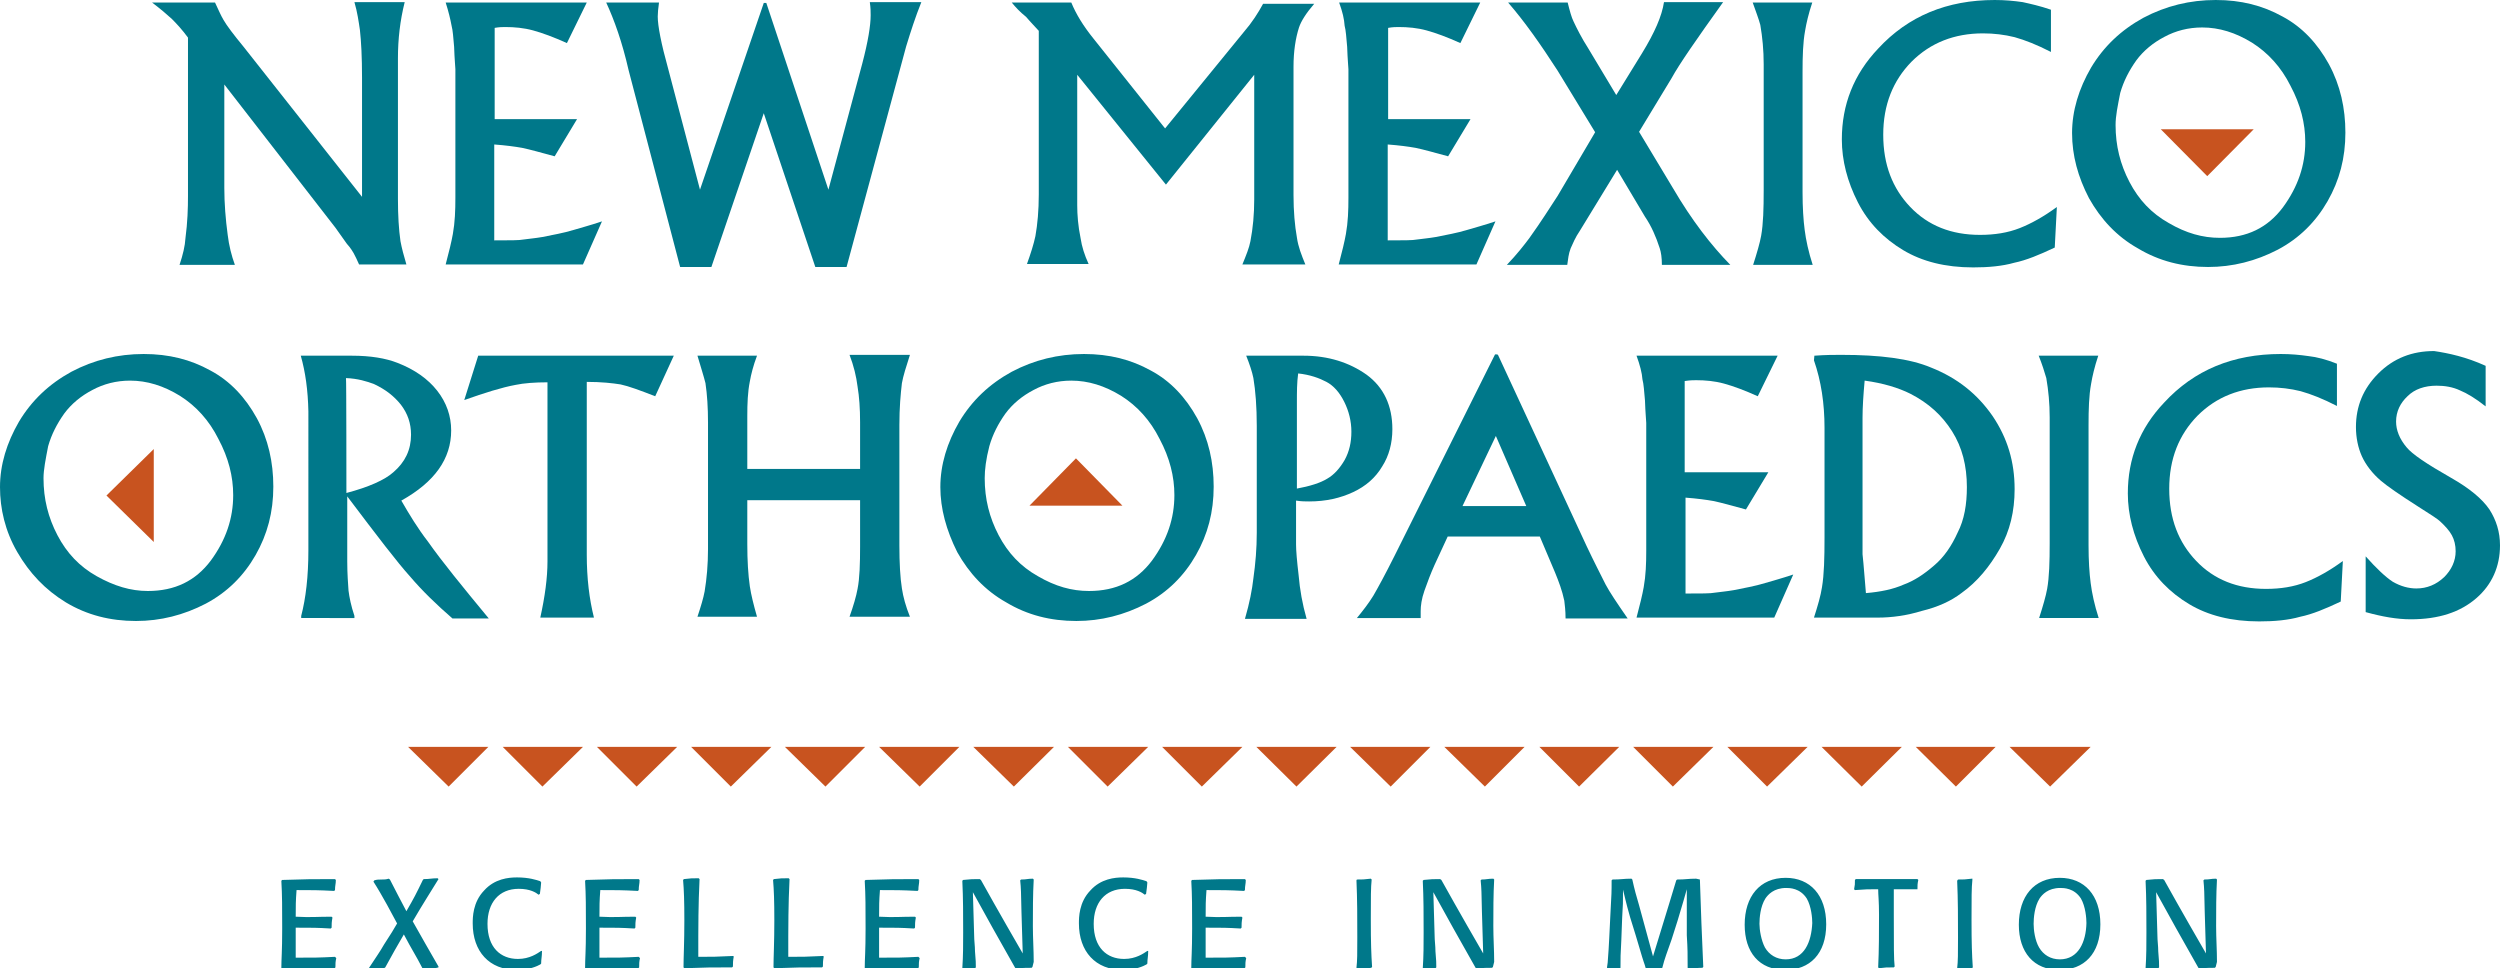 <?xml version="1.0" encoding="utf-8"?>
<!-- Generator: Adobe Illustrator 17.1.0, SVG Export Plug-In . SVG Version: 6.00 Build 0)  -->
<!DOCTYPE svg PUBLIC "-//W3C//DTD SVG 1.1//EN" "http://www.w3.org/Graphics/SVG/1.1/DTD/svg11.dtd">
<svg version="1.1" id="Layer_1" xmlns="http://www.w3.org/2000/svg" xmlns:xlink="http://www.w3.org/1999/xlink" x="0px" y="0px"
	 viewBox="4.9 185.6 591.8 229.2" style="enable-background:new 4.9 185.6 591.8 229.2;" xml:space="preserve">
<g>
	<path style="fill:#00788A;" d="M40.9,186.2h14.9c0.8,1.7,1.4,3.1,2,4.1c0.8,1.4,2.4,3.5,4.7,6.3l28.1,35.6V204
		c0-4.9-0.2-8.6-0.5-11.3c-0.3-2-0.6-4.2-1.3-6.6h11.9c-1.1,4.4-1.6,8.8-1.6,13.3v33.3c0,3.9,0.2,7.2,0.6,10
		c0.3,1.6,0.8,3.5,1.4,5.5H89.9c-0.5-1.1-0.9-2-1.3-2.7c-0.2-0.3-0.6-1.1-1.6-2.2l-2.7-3.8L58,205.6v24.5c0,3.6,0.3,7.4,0.8,11.1
		c0.3,2.5,0.9,4.9,1.7,7.1H47.4c0.8-2.4,1.3-4.5,1.4-6.3c0.5-3.8,0.6-7.1,0.6-10v-37.5c-1.4-1.9-2.7-3.3-3.8-4.4
		C44.4,189,43,187.8,40.9,186.2"/>
	<path style="fill:#00788A;" d="M110.4,186.2h33.4l-4.7,9.6c-3.1-1.4-5.8-2.4-8-3s-4.4-0.8-6.6-0.8c-0.6,0-1.4,0-2.5,0.2v21.6h19.5
		l-5.3,8.8c-3.3-0.9-5.8-1.6-7.7-2c-1.7-0.3-3.9-0.6-6.6-0.8v22.7c3.6,0,6,0,6.9-0.2c1.4-0.2,2.8-0.3,4.5-0.6
		c2.4-0.5,4.9-0.9,7.5-1.7c1.7-0.5,3.9-1.1,6.6-2l-4.5,10.2h-32.5c0.8-3,1.4-5.5,1.7-7.2c0.5-2.8,0.6-5.6,0.6-8.6V202
		c0-0.5-0.2-2.2-0.3-5.3c-0.2-2.2-0.3-3.9-0.6-5C111.5,190.1,111.1,188.4,110.4,186.2"/>
	<path style="fill:#00788A;" d="M148.4,186.2h12.5c-0.2,1.4-0.3,2.5-0.3,3.3c0,2.2,0.8,6.4,2.5,12.5l7.5,28.5l15.1-44.2h0.6
		l14.7,44.2l8-29.8c1.4-5.3,2-9.1,2-11.5c0-0.8,0-1.7-0.2-3.1H223c-1.4,3.5-2.5,6.9-3.6,10.5l-14.1,52.2h-7.4l-12.2-36.4l-12.4,36.4
		h-7.4l-12.2-46.6C152.2,195.6,150.3,190.3,148.4,186.2"/>
	<path style="fill:#00788A;" d="M244.4,186.2h14.1c1.1,2.7,2.8,5.5,5.3,8.6l16.9,21.2l18.7-22.9c1.9-2.2,3.3-4.4,4.5-6.6H316
		c-1.9,2.2-3.1,4.1-3.6,5.6c-0.8,2.5-1.3,5.6-1.3,9.3v30.4c0,3.8,0.3,7.2,0.8,10c0.3,2.2,1.1,4.2,2,6.4H299c0.9-2.2,1.6-3.9,1.9-5.5
		c0.6-3.1,0.9-6.4,0.9-9.9v-29.5l-20.9,26l-21-26v30.9c0,2.2,0.2,4.9,0.8,7.8c0.3,2,0.9,3.9,1.9,6.1H248c0.9-2.5,1.6-4.7,2-6.6
		c0.5-2.8,0.8-6.1,0.8-9.9v-38.7c-0.8-0.9-1.9-2-3-3.3C246.3,188.4,245.3,187.3,244.4,186.2"/>
	<path style="fill:#00788A;" d="M321.9,186.2h33.4l-4.7,9.6c-3.1-1.4-5.8-2.4-8-3s-4.4-0.8-6.6-0.8c-0.6,0-1.4,0-2.5,0.2v21.6H353
		l-5.3,8.8c-3.3-0.9-5.8-1.6-7.7-2c-1.7-0.3-3.9-0.6-6.6-0.8v22.7c3.6,0,6,0,6.9-0.2c1.4-0.2,2.8-0.3,4.5-0.6
		c2.4-0.5,4.9-0.9,7.5-1.7c1.7-0.5,3.9-1.1,6.6-2l-4.5,10.2h-32.6c0.8-3,1.4-5.5,1.7-7.2c0.5-2.8,0.6-5.6,0.6-8.6V202
		c0-0.5-0.2-2.2-0.3-5.3c-0.2-2.2-0.3-3.9-0.6-5C323.1,190.1,322.7,188.4,321.9,186.2"/>
	<path style="fill:#00788A;" d="M361.9,186.2H376c0.5,2,0.9,3.5,1.4,4.5c0.8,1.7,1.9,3.9,3.5,6.4l6.6,11l6.1-9.9
		c3-4.9,4.7-8.8,5.2-12.1h14c-6.3,8.8-10.4,14.7-12.2,18l-7.7,12.7l8,13.3c4.5,7.7,9.1,13.6,13.6,18.2h-16.2c0-1.7-0.2-3-0.5-3.9
		c-0.9-2.8-2-5.3-3.5-7.5l-6.6-11.1l-8.8,14.4c-1.1,1.6-1.7,3.1-2.2,4.2c-0.5,1.3-0.6,2.5-0.8,3.9h-14.3c2.4-2.5,4.1-4.7,5.3-6.3
		c2.8-3.9,5-7.4,6.7-10l8.9-15.1l-8.9-14.6C369.6,196.1,365.8,190.7,361.9,186.2"/>
	<path style="fill:#00788A;" d="M419.8,186.2h14.1c-0.9,2.7-1.4,4.9-1.7,6.7c-0.5,2.7-0.6,6-0.6,9.7v28.5c0,3.6,0.2,6.6,0.5,8.9
		c0.3,2.4,0.9,5.2,1.9,8.3h-14.1c0.9-2.8,1.6-5.2,1.9-6.9c0.5-2.8,0.6-6.4,0.6-10.8v-29.8c0-3.3-0.3-6.4-0.8-9.3
		C421.2,190,420.5,188.2,419.8,186.2"/>
	<path style="fill:#00788A;" d="M490.4,187.9v10c-3.3-1.7-6.1-2.8-8.6-3.5c-2.4-0.6-4.9-0.9-7.5-0.9c-6.7,0-12.4,2.2-16.9,6.7
		c-4.4,4.5-6.7,10.2-6.7,17.3s2.2,12.7,6.4,17.1c4.2,4.4,9.7,6.6,16.5,6.6c3.5,0,6.6-0.5,9.4-1.6s5.8-2.8,8.8-5l-0.5,9.6
		c-3.6,1.7-6.7,3-9.6,3.6c-2.8,0.8-6.1,1.1-9.7,1.1c-6.6,0-12.1-1.4-16.6-4.1c-4.5-2.7-8.2-6.4-10.7-11.3c-2.5-4.9-3.8-9.9-3.8-14.9
		c0-8.2,2.8-15.4,8.6-21.5c7.1-7.7,16.3-11.5,27.6-11.5c2.4,0,4.5,0.2,6.6,0.5C485.5,186.5,487.8,187,490.4,187.9"/>
	<path style="fill:#00788A;" d="M495.4,217.1c0-5.3,1.6-10.5,4.5-15.5c3-5,7.1-8.9,12.4-11.8c5.3-2.8,11-4.2,17.1-4.2
		c6,0,11.1,1.3,15.8,3.9c4.7,2.5,8.3,6.4,11,11.3c2.7,5,3.9,10.4,3.9,16.2c0,6-1.4,11.3-4.2,16.2s-6.7,8.8-11.8,11.5
		c-5.2,2.7-10.7,4.1-16.5,4.1c-6.1,0-11.6-1.4-16.6-4.4c-5-2.8-8.8-6.9-11.6-11.9C496.8,227.5,495.4,222.4,495.4,217.1 M505.7,215.2
		c0,4.9,1.1,9.3,3.3,13.5c2.2,4.2,5.2,7.4,9.3,9.7c4.1,2.4,8,3.5,12.1,3.5c6.4,0,11.3-2.4,14.9-7.2c3.6-4.9,5.3-10,5.3-15.5
		c0-4.4-1.1-8.8-3.5-13.3c-2.2-4.4-5.3-7.8-9.1-10.2c-3.9-2.4-7.8-3.6-11.8-3.6c-3.3,0-6.3,0.8-8.9,2.2c-2.7,1.4-5,3.3-6.7,5.6
		c-1.7,2.4-3,4.9-3.8,7.7C506.2,210.7,505.7,213,505.7,215.2"/>
</g>
<polygon style="fill:#C8531F;" points="516.4,216.2 538.4,216.2 527.4,227.3 "/>
<g>
	<path style="fill:#00788A;" d="M4.9,300.9c0-5.3,1.6-10.5,4.5-15.5c3-5,7.1-8.9,12.4-11.8c5.3-2.8,11-4.2,17.1-4.2
		c6,0,11.1,1.3,15.8,3.9c4.7,2.5,8.3,6.4,11,11.3c2.7,5,3.9,10.4,3.9,16.2c0,6-1.4,11.3-4.2,16.2c-2.8,4.9-6.7,8.8-11.8,11.5
		c-5.2,2.7-10.7,4.1-16.5,4.1c-6.1,0-11.6-1.4-16.6-4.4c-4.9-3-8.6-6.9-11.5-11.9S4.9,306,4.9,300.9 M15.2,298.8
		c0,4.9,1.1,9.3,3.3,13.5s5.2,7.4,9.3,9.7s8,3.5,12.1,3.5c6.4,0,11.3-2.4,14.9-7.2c3.6-4.9,5.3-10,5.3-15.5c0-4.4-1.1-8.8-3.5-13.3
		c-2.2-4.4-5.3-7.8-9.1-10.2c-3.9-2.4-7.8-3.6-11.8-3.6c-3.3,0-6.3,0.8-8.9,2.2c-2.7,1.4-5,3.3-6.7,5.6c-1.7,2.4-3,4.9-3.8,7.7
		C15.7,294.3,15.2,296.8,15.2,298.8"/>
	<path style="fill:#00788A;" d="M76.1,269.8h12.1c4.4,0,8,0.6,10.8,1.7c4.1,1.6,7.2,3.8,9.4,6.6c2.2,2.8,3.3,6,3.3,9.4
		c0,6.7-3.9,12.2-11.8,16.6c1.9,3.3,3.9,6.6,6.3,9.7c3.3,4.7,8.2,10.7,14.4,18.2H112c-3.8-3.3-7.2-6.6-10-9.9
		c-3-3.3-7.8-9.6-14.9-19v15.4c0,3,0.2,5.3,0.3,6.9c0.2,1.6,0.6,3.6,1.4,6v0.5H76.2v-0.5c1.1-4.2,1.7-9.4,1.7-15.5V283
		C77.8,278,77.2,273.7,76.1,269.8 M86.9,302.3c5.3-1.4,9.1-3.1,11.1-4.9c2.8-2.4,4.2-5.3,4.2-8.9c0-2.7-0.8-5-2.4-7.1
		c-1.6-2-3.6-3.6-6.4-4.9c-1.6-0.6-3.8-1.3-6.6-1.4C86.9,275.1,86.9,302.3,86.9,302.3z"/>
	<path style="fill:#00788A;" d="M118.1,269.8h46.3l-4.4,9.6c-3.6-1.4-6.3-2.4-8.2-2.8c-1.9-0.3-4.5-0.6-8-0.6v40.9
		c0,5.6,0.6,10.5,1.7,14.9h-12.7c1.1-5,1.7-9.4,1.7-13.3v-42.4c-3,0-5.6,0.2-7.5,0.6c-3.3,0.6-7.4,1.9-12.2,3.6L118.1,269.8z"/>
	<path style="fill:#00788A;" d="M170,269.8h14.1c-0.9,2.4-1.4,4.4-1.7,6.1c-0.5,2.5-0.6,5.2-0.6,8.2v12.5h26.7v-11
		c0-3.3-0.2-6.1-0.6-8.5c-0.3-2.4-0.9-4.9-1.9-7.5h14.3c-0.9,2.8-1.6,5-1.9,6.7c-0.3,2.5-0.6,5.8-0.6,9.9v28.5
		c0,4.2,0.2,7.7,0.6,10.2c0.3,2,0.9,4.2,1.9,6.7H206c0.9-2.5,1.6-4.9,1.9-6.6c0.5-2.5,0.6-6,0.6-10v-11h-26.7v10.4
		c0,3.9,0.2,7.2,0.6,10c0.3,2,0.9,4.4,1.7,7.2H170c0.8-2.4,1.4-4.4,1.7-6c0.5-3,0.8-6.4,0.8-10v-30c0-3.5-0.2-6.6-0.6-9.3
		C171.5,274.7,170.8,272.5,170,269.8"/>
	<path style="fill:#00788A;" d="M227.5,300.9c0-5.3,1.6-10.5,4.5-15.5c3-5,7.1-8.9,12.4-11.8c5.3-2.8,11-4.2,17.1-4.2
		c6,0,11.1,1.3,15.8,3.9c4.7,2.5,8.3,6.4,11,11.3c2.7,5,3.9,10.4,3.9,16.2c0,6-1.4,11.3-4.2,16.2c-2.8,4.9-6.7,8.8-11.8,11.5
		c-5.2,2.7-10.7,4.1-16.5,4.1c-6.1,0-11.6-1.4-16.6-4.4c-5-2.8-8.8-6.9-11.6-11.9C228.9,311.1,227.5,306,227.5,300.9 M238,298.8
		c0,4.9,1.1,9.3,3.3,13.5s5.2,7.4,9.3,9.7c4.1,2.4,8,3.5,12.1,3.5c6.4,0,11.3-2.4,14.9-7.2c3.6-4.9,5.3-10,5.3-15.5
		c0-4.4-1.1-8.8-3.5-13.3c-2.2-4.4-5.3-7.8-9.1-10.2c-3.9-2.4-7.8-3.6-11.8-3.6c-3.3,0-6.3,0.8-8.9,2.2c-2.7,1.4-5,3.3-6.7,5.6
		c-1.7,2.4-3,4.9-3.8,7.7C238.3,294.3,238,296.8,238,298.8"/>
	<path style="fill:#00788A;" d="M299.9,269.8h13.6c5.8,0,10.8,1.6,14.9,4.5c4.1,3,6.1,7.4,6.1,12.9c0,3.3-0.8,6.3-2.4,8.8
		c-1.6,2.7-3.9,4.7-6.9,6.1s-6.4,2.2-10.4,2.2c-0.8,0-1.9,0-3.1-0.2v10.4c0,1.4,0.2,3.8,0.6,7.2c0.3,3.5,0.9,6.9,1.9,10.4h-14.6
		c1.1-3.8,1.7-6.9,2-9.6c0.5-3.5,0.8-7.1,0.8-10.8v-25.3c0-4.5-0.3-8.3-0.8-11.3C301.3,273.6,300.7,271.8,299.9,269.8 M311.7,301.3
		c3.3-0.6,5.8-1.4,7.4-2.4c1.6-0.9,3-2.5,4.1-4.4c1.1-2,1.6-4.2,1.6-6.7s-0.6-4.9-1.7-7.1s-2.5-3.8-4.2-4.7c-1.7-0.9-3.9-1.7-6.7-2
		c-0.3,2.2-0.3,4.4-0.3,6.9v20.4H311.7z"/>
	<path style="fill:#00788A;" d="M359.5,269.6l21,45.3c1.7,3.6,3.3,6.7,4.5,9.1c0.9,1.7,2.7,4.4,5.2,8h-14.7c0-1.9-0.2-3.3-0.3-4.2
		c-0.5-2.4-1.3-4.5-2.2-6.7l-3.6-8.5h-21.8l-3.1,6.7c-0.9,2-1.7,4.1-2.4,6.1s-0.9,3.6-0.9,4.9c0,0.3,0,0.9,0,1.6h-15.1
		c1.4-1.7,2.8-3.5,3.9-5.3c1.1-1.9,2.8-5,5-9.4l23.8-47.7h0.6v0.1H359.5z M351.1,305.4h15.1l-7.2-16.6L351.1,305.4z"/>
	<path style="fill:#00788A;" d="M392.3,269.8h33.4l-4.7,9.6c-3.1-1.4-5.8-2.4-8-3s-4.4-0.8-6.6-0.8c-0.6,0-1.4,0-2.7,0.2v21.6h19.8
		l-5.3,8.8c-3.3-0.9-5.8-1.6-7.7-2c-1.7-0.3-3.9-0.6-6.6-0.8v22.7c3.6,0,6,0,6.9-0.2c1.4-0.2,2.8-0.3,4.5-0.6
		c2.4-0.5,4.9-0.9,7.5-1.7c1.7-0.5,3.9-1.1,6.6-2l-4.5,10.2h-32.6c0.8-3,1.4-5.5,1.7-7.2c0.5-2.8,0.6-5.6,0.6-8.6v-30.3
		c0-0.5-0.2-2.2-0.3-5.3c-0.2-2.2-0.3-3.9-0.6-5C393.6,273.9,393.1,272,392.3,269.8"/>
	<path style="fill:#00788A;" d="M434.4,269.8c2.7-0.2,4.7-0.2,6.3-0.2c9.3,0,16.3,0.9,21.3,3c6.3,2.5,11,6.3,14.6,11.5
		c3.5,5.2,5.2,10.8,5.2,17.3c0,5.2-1.1,9.9-3.5,14.1s-5.3,7.8-9.1,10.5c-2.5,1.9-5.6,3.3-9.3,4.2c-3.6,1.1-7.1,1.6-10.5,1.6h-15.1
		c0.9-2.8,1.6-5.2,1.9-7.2c0.5-3,0.6-6.9,0.6-11.8v-25.9c0-5.8-0.8-11.1-2.5-16L434.4,269.8L434.4,269.8z M446.6,326
		c3.5-0.3,6.4-0.9,8.9-2c2.5-0.9,4.9-2.5,7.2-4.5c2.4-2,4.2-4.7,5.6-7.8c1.6-3.1,2.2-6.7,2.2-10.8c0-5-1.1-9.4-3.5-13.2
		c-2.4-3.8-5.6-6.7-9.9-8.9c-2.8-1.4-6.4-2.5-10.8-3.1c-0.3,3.3-0.5,6.3-0.5,8.8v32.3C446.1,319.5,446.3,322.7,446.6,326"/>
	<path style="fill:#00788A;" d="M487.5,269.8h14.1c-0.9,2.7-1.4,4.9-1.7,6.7c-0.5,2.7-0.6,6-0.6,9.7v28.5c0,3.6,0.2,6.6,0.5,8.9
		c0.3,2.4,0.9,5.2,1.9,8.3h-14.1c0.9-2.8,1.6-5.2,1.9-6.9c0.5-2.8,0.6-6.4,0.6-10.8v-29.8c0-3.3-0.3-6.4-0.8-9.3
		C488.9,273.7,488.3,271.8,487.5,269.8"/>
	<path style="fill:#00788A;" d="M558.1,271.7v10c-3.3-1.7-6.1-2.8-8.6-3.5c-2.4-0.6-4.9-0.9-7.5-0.9c-6.7,0-12.4,2.2-16.9,6.7
		c-4.4,4.5-6.7,10.2-6.7,17.3c0,7.1,2.2,12.7,6.4,17.1s9.7,6.6,16.5,6.6c3.5,0,6.6-0.5,9.4-1.6c2.8-1.1,5.8-2.8,8.8-5L559,328
		c-3.6,1.7-6.7,3-9.6,3.6c-2.8,0.8-6.1,1.1-9.7,1.1c-6.6,0-12.1-1.4-16.6-4.1s-8.2-6.4-10.7-11.3s-3.8-9.9-3.8-14.9
		c0-8.2,2.8-15.4,8.6-21.5c7.1-7.7,16.3-11.5,27.6-11.5c2.4,0,4.5,0.2,6.6,0.5C553.3,270.1,555.6,270.7,558.1,271.7"/>
	<path style="fill:#00788A;" d="M593.3,272.2v9.6c-2.4-1.9-4.4-3.1-6.1-3.8c-1.7-0.8-3.6-1.1-5.5-1.1c-2.8,0-5.2,0.8-6.9,2.5
		c-1.7,1.6-2.7,3.6-2.7,6c0,2,0.8,4.1,2.5,6.1c1.3,1.6,4.7,3.9,10.5,7.2c4.4,2.5,7.4,5,9.1,7.5c1.6,2.5,2.5,5.3,2.5,8.5
		c0,5-1.9,9.3-5.6,12.5c-3.8,3.3-8.9,5-15.5,5c-3.3,0-6.7-0.6-10.7-1.7v-13.2c2.5,2.8,4.7,4.9,6.4,6c1.9,1.1,3.8,1.6,5.6,1.6
		c2.5,0,4.7-0.9,6.6-2.7c1.7-1.7,2.7-3.8,2.7-6.1c0-1.4-0.3-2.7-0.9-3.8c-0.6-1.1-1.6-2.2-2.8-3.3c-0.5-0.5-2.2-1.6-5.2-3.5
		c-4.4-2.8-7.4-4.9-8.8-6.1c-2-1.7-3.6-3.8-4.5-5.8s-1.4-4.4-1.4-6.9c0-4.9,1.7-9.1,5.3-12.7s8-5.3,13.2-5.3
		C584.5,269.2,588.7,270.1,593.3,272.2"/>
</g>
<polygon style="fill:#C8531F;" points="270.6,305.3 248.6,305.3 259.6,294.1 "/>
<polygon style="fill:#C8531F;" points="41.3,291.9 41.3,313.9 30.1,302.9 "/>
<polygon style="fill:#C8531F;" points="187.5,362.4 168.5,362.4 177.9,371.8 "/>
<polygon style="fill:#C8531F;" points="165.2,362.4 146.2,362.4 155.6,371.8 "/>
<polygon style="fill:#C8531F;" points="142.9,362.4 123.9,362.4 133.3,371.8 "/>
<polygon style="fill:#C8531F;" points="120.5,362.4 101.5,362.4 111.1,371.8 "/>
<polygon style="fill:#C8531F;" points="499.8,362.4 480.6,362.4 490.2,371.8 "/>
<polygon style="fill:#C8531F;" points="477.3,362.4 458.4,362.4 467.9,371.8 "/>
<polygon style="fill:#C8531F;" points="455.1,362.4 436.1,362.4 445.6,371.8 "/>
<polygon style="fill:#C8531F;" points="432.8,362.4 413.8,362.4 423.2,371.8 "/>
<polygon style="fill:#C8531F;" points="410.5,362.4 391.5,362.4 400.9,371.8 "/>
<polygon style="fill:#C8531F;" points="388.2,362.4 369.3,362.4 378.7,371.8 "/>
<polygon style="fill:#C8531F;" points="365.8,362.4 346.8,362.4 356.4,371.8 "/>
<polygon style="fill:#C8531F;" points="343.5,362.4 324.5,362.4 334.1,371.8 "/>
<polygon style="fill:#C8531F;" points="321.3,362.4 302.3,362.4 311.8,371.8 "/>
<polygon style="fill:#C8531F;" points="299,362.4 280,362.4 289.4,371.8 "/>
<polygon style="fill:#C8531F;" points="276.7,362.4 257.7,362.4 267.1,371.8 "/>
<polygon style="fill:#C8531F;" points="254.4,362.4 235.3,362.4 244.9,371.8 "/>
<polygon style="fill:#C8531F;" points="232,362.4 213,362.4 222.6,371.8 "/>
<polygon style="fill:#C8531F;" points="209.7,362.4 190.7,362.4 200.3,371.8 "/>
<g>
	<path style="fill:#00788A;" d="M529.7,413.3c0-2.8-0.2-5.6-0.2-8.5c0-3.6,0-7.4,0.2-11l-0.2-0.2c-1.3,0-1.4,0.2-2.8,0.2l-0.2,0.2
		c0.2,2,0.2,2.7,0.3,7.4l0.3,9.9l-3.8-6.6c-2-3.5-4.1-7.2-6.1-10.8l-0.3-0.2c-1.7,0-2,0-3.9,0.2l-0.2,0.2c0.2,4.1,0.2,8.2,0.2,12.2
		c0,2.8,0,5.6-0.2,8.5l0.2,0.2c1.4-0.2,1.6-0.2,2.8-0.2l0.2-0.2c0-1.3,0-1.3-0.2-3.8c0-1.3-0.2-2.5-0.2-3.8l-0.3-10.2l4.7,8.5
		c1.7,3.1,3.6,6.3,5.3,9.4l0.3,0.2c1.7-0.2,1.9-0.2,3.6-0.2l0.2-0.2L529.7,413.3z M492.5,412.7c-2.2,0-3.9-1.1-4.9-2.8
		s-1.3-4.2-1.3-5.6s0.2-4.1,1.4-6c0.6-0.9,2-2.5,4.9-2.5c0.8,0,3.3,0,4.9,2.5c1.1,1.9,1.3,4.7,1.3,5.8
		C498.7,408.6,496.9,412.7,492.5,412.7 M492.4,415.2c5.8,0,9.7-3.8,9.7-10.8c0-6.9-3.8-11-9.6-11c-6.1,0-9.7,4.4-9.7,11.1
		C482.8,411,486.3,415.2,492.4,415.2 M471.7,393.6c-1.6,0.2-2,0.2-3.3,0.2l-0.2,0.3c0.2,4.5,0.2,8.9,0.2,13.5c0,3.9,0,5.5-0.2,7.2
		l0.2,0.2c1.6,0,2,0,3.3-0.2l0.2-0.2c-0.2-3.1-0.3-5.5-0.3-11.3c0-5.2,0-7.5,0.2-9.4v-0.3H471.7z M458.8,396.1c0-0.9,0-1.3,0.2-2.2
		l-0.2-0.2c-2.4,0-4.5,0-6.9,0c-2.2,0-5.6,0-7.7,0l-0.2,0.2c0,1.1,0,1.1-0.2,2.2l0.2,0.2c2.7-0.2,3-0.2,5.5-0.2c0,1.3,0.2,2.8,0.2,6
		c0,4.2,0,8.3-0.2,12.5l0.2,0.2c1.6-0.2,1.7-0.2,3.5-0.2l0.2-0.2c-0.2-1.7-0.2-4.7-0.2-12.2c0-2.7,0-3.1,0-6.1c2.5,0,3,0,5.5,0
		L458.8,396.1L458.8,396.1z M427.6,412.7c-2.2,0-3.9-1.1-4.9-2.8c-0.9-1.7-1.3-4.2-1.3-5.6s0.2-4.1,1.4-6c0.6-0.9,2-2.5,4.9-2.5
		c0.8,0,3.3,0,4.9,2.5c1.1,1.9,1.3,4.7,1.3,5.8C433.7,408.6,432,412.7,427.6,412.7 M427.5,415.2c5.8,0,9.7-3.8,9.7-10.8
		c0-6.9-3.8-11-9.6-11c-6.1,0-9.7,4.4-9.7,11.1C417.9,411,421.3,415.2,427.5,415.2 M406.4,393.6c-2,0-2.4,0.2-4.5,0.2l-0.2,0.2
		c-0.5,1.6-0.5,1.7-1.7,5.6l-3.8,12.4l-3.3-12.1c-0.6-2-1.1-3.8-1.6-6.1l-0.2-0.2c-1.9,0-2.4,0.2-4.5,0.2l-0.2,0.2
		c0,2.7,0,3-0.3,8.3c-0.2,3.6-0.3,7.1-0.6,10.7c0,0.6-0.2,1.3-0.2,1.9l0.2,0.2c1.3-0.2,1.4-0.2,2.8-0.2l0.2-0.2c0-2.4,0-3.1,0.2-6.6
		l0.2-5.3c0.2-3,0.2-3.6,0.2-6.6c0.5,1.9,0.5,2.4,1.7,6.6l1.3,4.2c0.3,0.9,1.6,5.5,1.9,6.3c0.2,0.5,0.3,0.9,0.5,1.6l0.2,0.2
		c1.7-0.2,1.9-0.2,3.5-0.2l0.2-0.2c0.6-2.4,1.1-3.5,2.2-6.7l1.4-4.4c1.3-4.2,1.7-5.8,2.2-7.5c0,1.1,0,5.6,0,7.8v3.1
		c0.2,3.3,0.2,4.4,0.2,7.7l0.2,0.2c1.6,0,1.7-0.2,3.3-0.2l0.2-0.2c-0.3-6.9-0.6-13.8-0.8-20.7L406.4,393.6z M358.6,413.3
		c0-2.8-0.2-5.6-0.2-8.5c0-3.6,0-7.4,0.2-11l-0.2-0.2c-1.3,0-1.6,0.2-2.8,0.2l-0.2,0.2c0.2,2,0.2,2.7,0.3,7.4l0.3,9.9l-3.8-6.6
		c-2-3.5-4.1-7.2-6.1-10.8l-0.3-0.2c-1.7,0-2,0-3.9,0.2l-0.2,0.2c0.2,4.1,0.2,8.2,0.2,12.2c0,2.8,0,5.6-0.2,8.5l0.2,0.2
		c1.4-0.2,1.6-0.2,2.8-0.2l0.2-0.2c0-1.3,0-1.3-0.2-3.8c0-1.3-0.2-2.5-0.2-3.8l-0.3-10.2l4.7,8.5c1.7,3.1,3.6,6.3,5.3,9.4l0.3,0.2
		c1.7-0.2,1.9-0.2,3.6-0.2l0.2-0.2L358.6,413.3z M329.4,393.6c-1.6,0.2-2,0.2-3.3,0.2L326,394c0.2,4.5,0.2,8.9,0.2,13.5
		c0,3.9,0,5.5-0.2,7.2l0.2,0.2c1.6,0,2,0,3.3-0.2l0.2-0.2c-0.2-3.1-0.3-5.5-0.3-11.3c0-5.2,0-7.5,0.2-9.4L329.4,393.6z M299.6,412.1
		c-3.9,0.2-4.7,0.2-9.3,0.2c0-2.8,0-3.6,0-7.1c4.1,0,4.9,0,8.3,0.2l0.2-0.2c0-0.9,0-1.3,0.2-2.4l-0.2-0.2c-3.6,0-4.7,0.2-8.5,0
		c0-2.7,0-3.6,0.2-6.3c3.8,0,5,0,8.9,0.2l0.2-0.2c0-1.1,0.2-1.4,0.2-2.4l-0.2-0.2c-5.5,0-6.6,0-12.5,0.2l-0.2,0.2
		c0.2,3.5,0.2,6.3,0.2,11.3c0,5.5-0.2,7.1-0.2,9.4l0.2,0.2c5.6,0,6.6-0.2,12.4-0.2l0.2-0.2c0-0.9,0-1.3,0.2-2.2L299.6,412.1z
		 M276.5,410.7c-0.9,0.6-2.7,1.9-5.5,1.9c-4.1,0-7.2-2.7-7.2-8.3c0-5,2.7-8.3,7.4-8.3c2.7,0,4.1,0.9,4.7,1.4l0.3-0.2
		c0.2-1.3,0.2-1.6,0.3-2.7l-0.2-0.3c-0.9-0.3-2.7-0.9-5.5-0.9c-2,0-5.3,0.3-7.8,3.1c-2.7,2.8-2.7,6.4-2.7,7.8c0,6.6,3.9,11,10.4,11
		c3,0,4.9-0.9,5.6-1.3l0.2-0.2c0-1.1,0.2-1.6,0.2-3H276.5z M249.6,413.3c0-2.8-0.2-5.6-0.2-8.5c0-3.6,0-7.4,0.2-11l-0.2-0.2
		c-1.3,0-1.4,0.2-2.8,0.2l-0.2,0.2c0.2,2,0.2,2.7,0.3,7.4l0.3,9.9l-3.8-6.6c-2-3.5-4.1-7.2-6.1-10.8l-0.3-0.2c-1.7,0-2,0-3.9,0.2
		l-0.2,0.2c0.2,4.1,0.2,8.2,0.2,12.2c0,2.8,0,5.6-0.2,8.5l0.2,0.2c1.4-0.2,1.6-0.2,2.8-0.2l0.2-0.2c0-1.3,0-1.3-0.2-3.8
		c0-1.3-0.2-2.5-0.2-3.8l-0.3-10.2l4.7,8.5c1.7,3.1,3.6,6.3,5.3,9.4l0.3,0.2c1.7-0.2,1.9-0.2,3.6-0.2l0.2-0.2L249.6,413.3z
		 M222.3,412.1c-3.9,0.2-4.7,0.2-9.3,0.2c0-2.8,0-3.6,0-7.1c4.1,0,4.9,0,8.3,0.2l0.2-0.2c0-0.9,0-1.3,0.2-2.4l-0.2-0.2
		c-3.6,0-4.7,0.2-8.5,0c0-2.7,0-3.6,0.2-6.3c3.8,0,5,0,8.9,0.2l0.2-0.2c0-1.1,0.2-1.4,0.2-2.4l-0.2-0.2c-5.5,0-6.6,0-12.5,0.2
		l-0.2,0.2c0.2,3.5,0.2,6.3,0.2,11.3c0,5.5-0.2,7.1-0.2,9.4l0.2,0.2c5.6,0,6.6-0.2,12.4-0.2l0.2-0.2c0-0.9,0-1.3,0.2-2.2
		L222.3,412.1z M199.7,411.9c-3.9,0.2-4.9,0.2-8.2,0.2c0-1.4,0-2.7,0-4.9c0-0.8,0-7.8,0.3-13.5l-0.2-0.2c-1.6,0-1.9,0-3.5,0.2
		l-0.2,0.2c0.2,2.4,0.3,4.9,0.3,9.6c0,5.2-0.2,8.8-0.2,11.1l0.2,0.2c5.6-0.2,6.1-0.2,11.3-0.2l0.2-0.2c0-0.9,0-1.3,0.2-2.4
		L199.7,411.9z M178.4,411.9c-3.9,0.2-4.9,0.2-8.2,0.2c0-1.4,0-2.7,0-4.9c0-0.8,0-7.8,0.3-13.5l-0.2-0.2c-1.6,0-1.9,0-3.5,0.2
		l-0.2,0.2c0.2,2.4,0.3,4.9,0.3,9.6c0,5.2-0.2,8.8-0.2,11.1l0.2,0.2c5.6-0.2,6.1-0.2,11.3-0.2l0.2-0.2c0-0.9,0-1.3,0.2-2.4
		L178.4,411.9z M156.1,412.1c-3.9,0.2-4.7,0.2-9.3,0.2c0-2.8,0-3.6,0-7.1c4.1,0,4.9,0,8.3,0.2l0.2-0.2c0-0.9,0-1.3,0.2-2.4l-0.2-0.2
		c-3.6,0-4.7,0.2-8.5,0c0-2.7,0-3.6,0.2-6.3c3.8,0,5,0,8.9,0.2l0.2-0.2c0-1.1,0.2-1.4,0.2-2.4l-0.2-0.2c-5.5,0-6.6,0-12.5,0.2
		l-0.2,0.2c0.2,3.5,0.2,6.3,0.2,11.3c0,5.5-0.2,7.1-0.2,9.4l0.2,0.2c5.6,0,6.6-0.2,12.4-0.2l0.2-0.2c0-0.9,0-1.3,0.2-2.2
		L156.1,412.1z M133,410.7c-0.9,0.6-2.7,1.9-5.5,1.9c-4.1,0-7.2-2.7-7.2-8.3c0-5,2.7-8.3,7.4-8.3c2.7,0,4.1,0.9,4.7,1.4l0.3-0.2
		c0.2-1.3,0.2-1.6,0.3-2.7l-0.2-0.3c-0.9-0.3-2.7-0.9-5.5-0.9c-2,0-5.3,0.3-7.8,3.1c-2.7,2.8-2.7,6.4-2.7,7.8c0,6.6,3.9,11,10.4,11
		c3,0,4.9-0.9,5.6-1.3l0.2-0.2c0-1.1,0.2-1.6,0.2-3H133z M108.7,414.4c-2-3.5-4.1-7.1-6.1-10.7c2.2-3.8,4.7-7.7,6.1-10l-0.2-0.2
		c-1.4,0-1.9,0.2-3.3,0.2l-0.2,0.2c-1.7,3.5-2,4.1-3.9,7.4c-1.7-3.3-2.2-4.1-3.9-7.5l-0.3-0.2c-0.6,0.2-1.1,0.2-1.7,0.2
		s-1.1,0-1.7,0.2l-0.2,0.3c2,3.1,4.7,8.2,5.6,9.9c-0.9,1.6-1.3,2.2-3.1,5c-0.9,1.6-1.9,3-3.6,5.6l0.3,0.2c1.6-0.2,1.9-0.2,3.3-0.2
		l0.3-0.2c1.9-3.5,2.5-4.5,4.4-7.8c2,3.8,2.7,4.7,4.4,8l0.2,0.2c0.6,0,1.3-0.2,1.9-0.2s1.1,0,1.7-0.2L108.7,414.4z M84.2,412.1
		c-3.9,0.2-4.7,0.2-9.3,0.2c0-2.8,0-3.6,0-7.1c4.1,0,4.9,0,8.3,0.2l0.2-0.2c0-0.9,0-1.3,0.2-2.4l-0.2-0.2c-3.6,0-4.7,0.2-8.5,0
		c0-2.7,0-3.6,0.2-6.3c3.8,0,5,0,8.9,0.2l0.2-0.2c0-1.1,0.2-1.4,0.2-2.4l-0.2-0.2c-5.5,0-6.6,0-12.5,0.2l-0.2,0.2
		c0.2,3.5,0.2,6.3,0.2,11.3c0,5.5-0.2,7.1-0.2,9.4l0.2,0.2c5.6,0,6.6-0.2,12.4-0.2l0.2-0.2c0-0.9,0-1.3,0.2-2.2L84.2,412.1z"/>
</g>
</svg>
